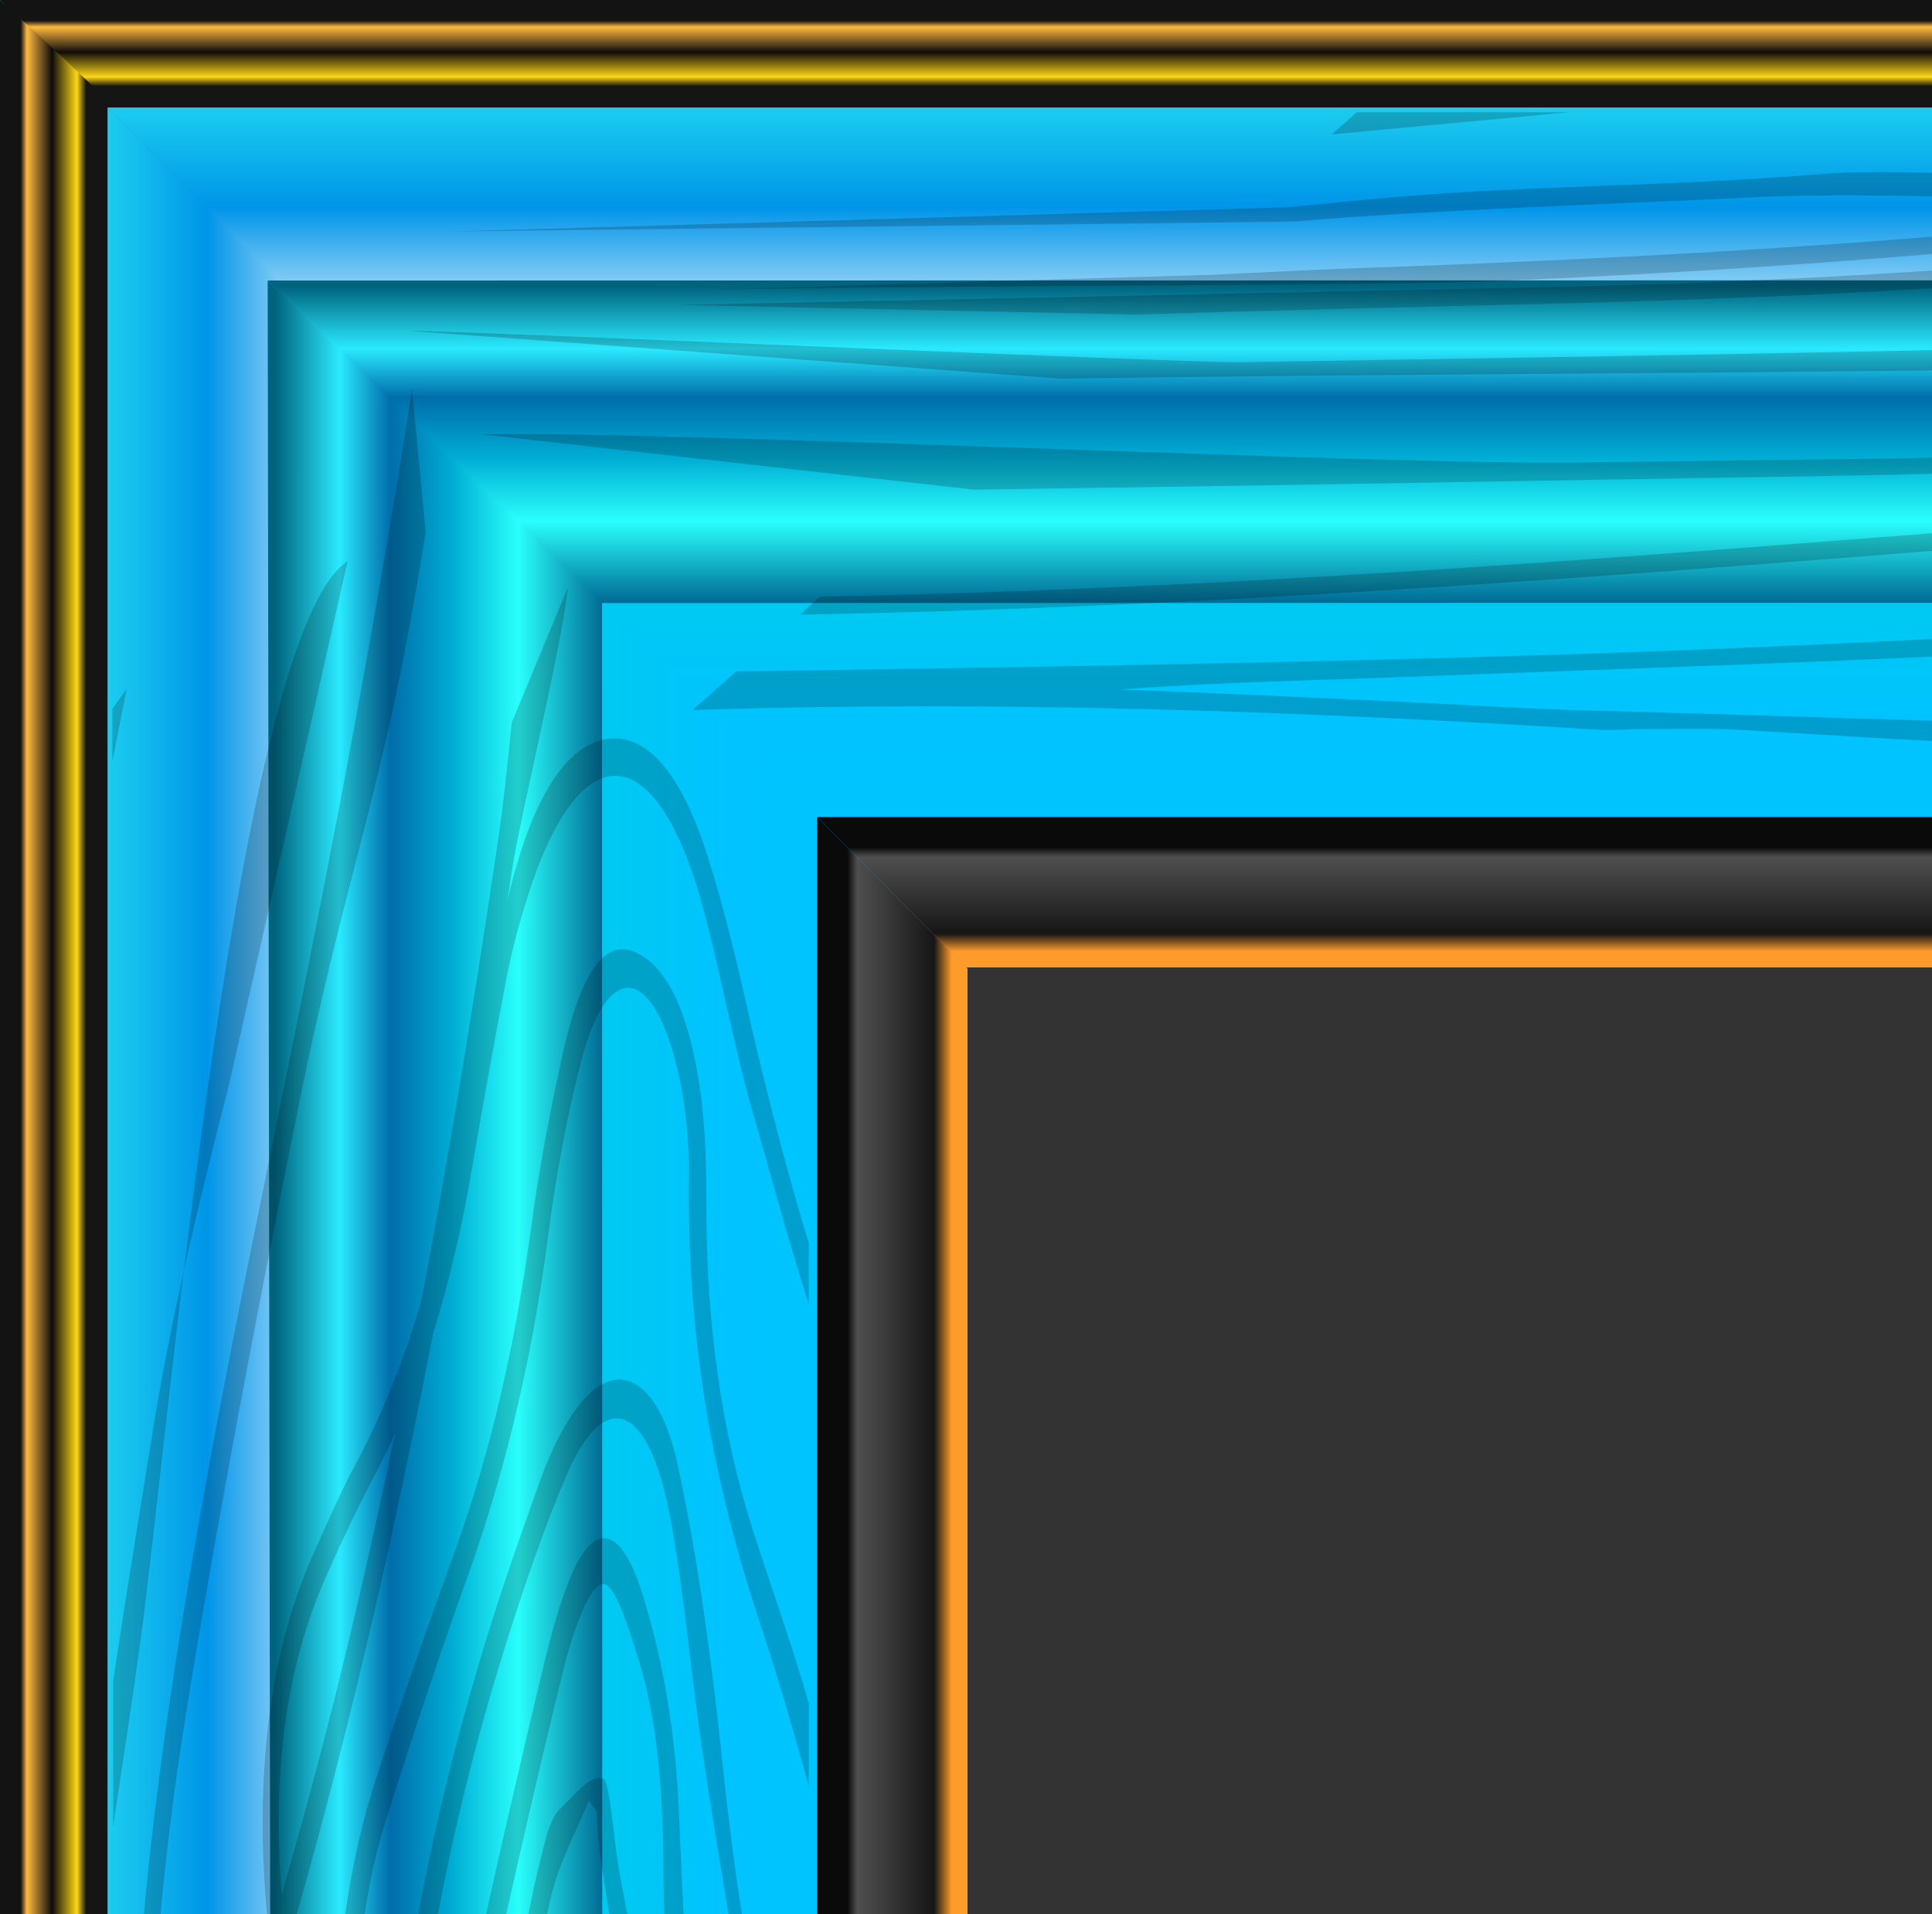 <?xml version="1.0" encoding="utf-8"?>
<!-- Generator: Adobe Illustrator 17.0.0, SVG Export Plug-In . SVG Version: 6.00 Build 0)  -->
<!DOCTYPE svg PUBLIC "-//W3C//DTD SVG 1.1//EN" "http://www.w3.org/Graphics/SVG/1.1/DTD/svg11.dtd">
<svg version="1.1" id="Capa_1" xmlns="http://www.w3.org/2000/svg" xmlns:xlink="http://www.w3.org/1999/xlink" x="0px" y="0px"
	 width="179.716px" height="178.074px" viewBox="0 0 179.716 178.074" enable-background="new 0 0 179.716 178.074"
	 xml:space="preserve">
<rect x="0" y="0" width="179.716" height="178.074" fill="#333333" stroke="none"/>
<g>
	
		<linearGradient id="SVGID_1_" gradientUnits="userSpaceOnUse" x1="-72.5" y1="538" x2="-72.5" y2="628" gradientTransform="matrix(1 0 0 -1 462.5 628)">
		<stop  offset="0.041" style="stop-color:#00C6FD"/>
		<stop  offset="0.253" style="stop-color:#00C3FF"/>
		<stop  offset="0.449" style="stop-color:#00CDE9"/>
		<stop  offset="0.635" style="stop-color:#FFFFFF"/>
		<stop  offset="0.786" style="stop-color:#0095E9"/>
		<stop  offset="0.978" style="stop-color:#34FEF3"/>
	</linearGradient>
	<polygon fill="url(#SVGID_1_)" points="89.9,90 690,90 775.4,5.4 780,1.5 779.9,0 0,0 	"/>
	
		<linearGradient id="SVGID_2_" gradientUnits="userSpaceOnUse" x1="-372.5" y1="238" x2="-462.5" y2="238" gradientTransform="matrix(1 0 0 -1 462.5 628)">
		<stop  offset="0.041" style="stop-color:#00C6FD"/>
		<stop  offset="0.253" style="stop-color:#00C3FF"/>
		<stop  offset="0.449" style="stop-color:#00CDE9"/>
		<stop  offset="0.635" style="stop-color:#FFFFFF"/>
		<stop  offset="0.786" style="stop-color:#0095E9"/>
		<stop  offset="0.978" style="stop-color:#34FEF3"/>
	</linearGradient>
	<polygon fill="url(#SVGID_2_)" points="90,689.8 89.9,89.6 5.2,5.2 0.9,0 0,0 0,780 	"/>
</g>
<g>
	
		<linearGradient id="SVGID_3_" gradientUnits="userSpaceOnUse" x1="-72.5" y1="618" x2="-72.5" y2="628" gradientTransform="matrix(1 0 0 -1 462.5 628)">
		<stop  offset="0.198" style="stop-color:#161515"/>
		<stop  offset="0.284" style="stop-color:#FFD615"/>
		<stop  offset="0.515" style="stop-color:#0F0C0C"/>
		<stop  offset="0.749" style="stop-color:#FFBA3F"/>
		<stop  offset="0.807" style="stop-color:#141313"/>
	</linearGradient>
	<polygon fill="url(#SVGID_3_)" points="10,10 770.7,10 775.6,4.8 780,0 780,0 0,0 	"/>
	
		<linearGradient id="SVGID_4_" gradientUnits="userSpaceOnUse" x1="-822.5" y1="116" x2="-832.5" y2="116" gradientTransform="matrix(1 0 0 -1 832.5 506)">
		<stop  offset="0.198" style="stop-color:#161515"/>
		<stop  offset="0.284" style="stop-color:#FFD615"/>
		<stop  offset="0.515" style="stop-color:#0F0C0C"/>
		<stop  offset="0.749" style="stop-color:#FFBA3F"/>
		<stop  offset="0.807" style="stop-color:#141313"/>
	</linearGradient>
	<polygon fill="url(#SVGID_4_)" points="10,770 10,9.3 4.8,4.4 0,0 0,0 0,780 	"/>
</g>
<linearGradient id="SVGID_5_" gradientUnits="userSpaceOnUse" x1="-72.5" y1="538" x2="-72.5" y2="552" gradientTransform="matrix(1 0 0 -1 462.5 628)">
	<stop  offset="0.106" style="stop-color:#FF9B2A"/>
	<stop  offset="0.223" style="stop-color:#161616"/>
	<stop  offset="0.733" style="stop-color:#4F4F4F"/>
	<stop  offset="0.798" style="stop-color:#0A0A0A"/>
</linearGradient>
<polygon fill="url(#SVGID_5_)" points="704,76 690,90 89.9,90 76,76 "/>
<linearGradient id="SVGID_6_" gradientUnits="userSpaceOnUse" x1="-742.479" y1="116" x2="-756.5" y2="116" gradientTransform="matrix(1 0 0 -1 832.5 506)">
	<stop  offset="0.106" style="stop-color:#FF9B2A"/>
	<stop  offset="0.223" style="stop-color:#161616"/>
	<stop  offset="0.733" style="stop-color:#4F4F4F"/>
	<stop  offset="0.798" style="stop-color:#0A0A0A"/>
</linearGradient>
<polygon fill="url(#SVGID_6_)" points="76,76 90,90.1 90,690 76,704 "/>
<linearGradient id="SVGID_7_" gradientUnits="userSpaceOnUse" x1="-73.55" y1="571.9" x2="-73.55" y2="602" gradientTransform="matrix(1 0 0 -1 462.5 628)">
	<stop  offset="0" style="stop-color:#006994"/>
	<stop  offset="0.253" style="stop-color:#2AFFFC"/>
	<stop  offset="0.449" style="stop-color:#00ADD4"/>
	<stop  offset="0.635" style="stop-color:#006DAA"/>
	<stop  offset="0.786" style="stop-color:#2AEAFF"/>
	<stop  offset="0.978" style="stop-color:#00647F"/>
</linearGradient>
<polygon fill="url(#SVGID_7_)" points="753,26 723.1,56 55,56.1 24.9,26.1 "/>
<linearGradient id="SVGID_8_" gradientUnits="userSpaceOnUse" x1="915.401" y1="1329.065" x2="946.566" y2="1329.065" gradientTransform="matrix(-1 0 0 1 971.501 -938.965)">
	<stop  offset="0" style="stop-color:#006994"/>
	<stop  offset="0.253" style="stop-color:#2AFFFC"/>
	<stop  offset="0.449" style="stop-color:#00ADD4"/>
	<stop  offset="0.635" style="stop-color:#006DAA"/>
	<stop  offset="0.786" style="stop-color:#2AEAFF"/>
	<stop  offset="0.978" style="stop-color:#00647F"/>
</linearGradient>
<polygon fill="url(#SVGID_8_)" points="24.9,26.1 56,56 56.1,724.2 26,754.1 "/>
<g>
	<g opacity="0.19">
		<path d="M560.01,14.496c21.712,3.06,41.954,8.032,62.456,12.775c18.858,4.36,37.889,8.568,57.352,12.01l43.429,2.098
			c-21.885-3.902-84.086-8.6-105.452-13.42c-15.917-3.672-32.006-7.191-48.356-10.251c-29.411-5.585-58.044-5.125-86.071,3.137
			c-12.024,3.519-25.346,5.737-37.716,8.95c-8.477,2.142-17.041,4.437-24.654,7.344c-25.346,9.715-53.892,14.535-84.428,16.065
			c-24.221,1.224-48.615,2.065-72.836,3.29c-25.865,1.3-51.729,2.984-77.594,4.284c-20.069,0.994-40.224,1.606-60.293,2.371
			c-7.266,0.229-14.446,0.459-21.712,0.994c8.218,0.306,16.436,0.689,24.654,1.071c6.747,0.306,13.408,0.765,20.155,0.918
			c21.107,0.535,42.214,1.53,63.234,1.377c27.249-0.153,54.497-1.454,81.832-2.065c38.321-0.841,77.96-2.214,113.34,5.513
			c1.557,0.382,3.842,2.502,5.399,2.808l-9.448-1.08c-0.346-0.076-5.777-4.756-5.624,0.864c-38.84-8.492-77.284-7.799-119.066-6.192
			c-30.622,1.224-61.331,2.677-92.126,1.836c-8.304-0.229-16.522-0.841-24.74-1.3c-2.855-0.153-5.796-0.076-8.737-0.076
			c-1.384,0-2.768,0.153-4.239,0.076c-28.027-1.76-56.141-2.754-84.341-1.836l4.066-3.595c25.951-0.382,51.902-0.765,77.853-1.606
			c26.557-0.841,53.113-2.525,79.67-3.749c36.072-1.76,72.144-3.519,108.216-5.278c30.622-1.454,59.168-6.12,84.428-15.912
			c10.64-4.131,22.664-6.962,35.034-9.562c11.072-2.295,22.058-4.743,32.525-7.727C509.924,11.742,534.405,10.901,560.01,14.496z"/>
		<path d="M126.468,10.442h19.5c-0.259,0-0.604,0.077-0.863,0.077c-7.075,0.688-14.15,1.3-21.226,1.989l2.33-2.065
			C126.296,10.442,126.382,10.442,126.468,10.442z"/>
		<path d="M294.462,10.442h10.354c-26.058,4.131-52.029,8.338-78.345,11.934c-27.007,3.748-54.79,5.202-82.659,5.89
			c-12.77,0.306-25.54,0.612-38.31,0.995l-42.22-0.889c11.735-0.23,67.76-1.406,79.408-1.635
			c42.883-0.842,84.644-5.049,125.542-11.781C276.946,13.349,285.661,11.895,294.462,10.442z"/>
		<path d="M342.867,10.442h7.852c-14.668,3.519-29.509,6.808-44.436,9.945c-17.602,3.748-35.031,7.727-53.668,9.945
			c-20.104,2.371-40.381,3.672-60.916,3.978c-30.976,0.459-62.038,0.459-93.013,0.918L38.01,30.775c5.091,0,72.324,3,77.414,2.923
			c32.701-0.535,65.403-0.995,98.018-1.989c26.316-0.765,51.684-4.361,76.188-9.563C307.404,18.321,325.265,14.496,342.867,10.442z"
			/>
		<path d="M377.673,13.576h5.695c-9.491,2.677-19.069,5.278-28.732,7.803c-30.803,7.88-63.332,12.852-97.327,15.376
			c-13.805,1.071-27.352,3.06-40.985,4.819c-19.327,2.448-39.086,2.601-58.759,2.907c-22.347,0.382-44.608,0.765-66.956,1.071
			l-45.895-5.157c17.947-0.306,83.774,2.862,101.807,2.632c9.923-0.153,19.845-0.23,29.768-0.383
			c16.221-0.229,32.011-1.912,47.801-3.749c20.277-2.371,40.726-4.055,61.002-6.426C317.62,28.57,348.251,21.914,377.673,13.576z"/>
		<path d="M453.959,21.814l9.899-4.436c-11.734,3.29-22.369-0.281-34.362,2.703c-21.743,5.508-43.746,10.71-65.834,15.835
			c-25.108,5.89-51.597,8.262-78.69,9.18c-36.066,1.224-71.96,3.519-107.681,6.349c-34.168,2.678-68.336,5.125-102.85,5.738
			l1.812-1.683c33.392-0.612,66.438-2.984,99.485-5.585c35.635-2.754,71.356-5.355,107.336-6.273
			c35.635-0.918,69.113-5.738,100.951-14.382c20.277-5.508,41.33-10.175,61.951-15.377C450.117,12.66,449.903,22.962,453.959,21.814
			z"/>
		<path d="M168.947,16.229c-13.719,1.147-27.697,0.995-41.33,2.295c-2.675,0.23-5.35,0.535-8.024,0.765l-78.467,2.275
			c0.949-0.077,78.553-0.898,79.502-0.974c13.892-1.147,28.042-1.53,42.106-2.218c15.531-0.765,30.66,1.126,45.5-1.322
			l-10.791-1.295C188.125,17.054,178.525,15.464,168.947,16.229z M220.976,17.377c-30.285,4.513-61.347,6.35-92.582,7.497
			c-5.177,0.153-10.44,0.459-15.617,0.688L60.893,27.09c8.628-0.459,67.07-0.534,75.698-0.84
			c41.243-1.607,81.365-5.585,120.451-12.928c0.086,0,0.086,0,0.086,0h-11.217C237.629,14.699,229.346,16.076,220.976,17.377z"/>
	</g>
</g>
<g opacity="0.19">
	<path d="M14.394,168.659c2.955-24.007,7.756-46.388,12.336-69.055c4.21-20.851,8.273-41.892,11.597-63.412l1.266,13.278
		c-3.767,24.198-7.545,31.675-12.198,55.299c-3.546,17.599-6.944,35.388-9.898,53.465c-5.392,32.519-4.949,64.177,3.029,95.166
		c3.398,13.295,5.54,28.024,8.643,41.701c2.068,9.373,4.284,18.842,7.091,27.259c9.381,28.024,14.035,59.587,15.512,93.349
		c1.182,26.78,1.994,53.752,3.176,80.533c1.256,28.598,2.881,57.195,4.137,85.793c0.96,22.19,1.551,44.475,2.29,66.664
		c0.222,8.034,0.443,15.973,0.96,24.007c0.295-9.086,0.665-18.172,1.034-27.259c0.295-7.46,0.739-14.825,0.886-22.285
		c0.517-23.337,1.477-46.675,1.33-69.916c-0.148-30.128-1.403-60.256-1.994-90.48c-0.813-42.371,3.176-83.019,10.637-122.138
		c0.369-1.722,0.665-3.443,0.96-5.165v9.278c-0.074,0.383-0.148,0.765-0.222,1.243c-8.199,42.944-11.08,87.61-9.529,133.807
		c1.182,33.858,2.585,67.812,1.773,101.861c-0.222,9.182-0.813,18.268-1.256,27.354c-0.148,3.156-0.074,6.408-0.074,9.66
		c0,1.53,0.148,3.061,0.074,4.687c-1.699,30.989-2.659,62.073-1.773,93.253l-3.472-4.495c-0.369-28.693-0.739-57.387-1.551-86.08
		c-0.813-29.363-2.438-58.726-3.62-88.089c-1.699-39.884-3.398-79.768-5.097-119.651c-1.403-33.858-5.909-65.421-15.365-93.349
		c-3.989-11.764-6.722-25.059-9.234-38.736c-2.216-12.242-4.58-24.389-7.461-35.962C11.735,224.037,10.922,196.97,14.394,168.659z"
		/>
	<path d="M11.782,64.087c-0.443,2.264-0.886,4.528-1.33,6.792v-4.94L11.782,64.087z"/>
	<path d="M13.111,152.329c-0.813,5.93-1.699,11.764-2.585,17.599v-13.582c1.256-8.225,2.585-16.451,3.915-24.581
		c1.773-10.617,4.284-20.755,6.87-30.893l11.025-48.66C22.094,58.781,15.697,133.2,13.111,152.329z"/>
	<path d="M20.055,244.531c3.472,27.737,7.091,55.378,10.711,83.115c1.182,9.469,3.693,17.216,7.535,22.668
		c4.358,6.313,6.648,14.921,7.239,26.015c0.443,8.225,1.847,15.781,4.063,22.668c2.068,6.408,3.62,13.295,4.137,21.233
		c0.369,6.121,2.585,8.991,5.466,8.13c2.29-0.67,4.21-3.061,5.245-7.365c1.034-4.4,1.921-9.086,2.364-13.773
		c2.068-22.859,4.875-45.24,8.421-66.951v-10.425c-4.284,24.581-7.535,49.926-9.972,75.846c-0.369,4.208-0.886,8.704-1.921,12.338
		c-0.886,2.965-2.512,5.452-4.063,6.695c-2.29,1.817-3.915-0.765-4.137-6.026c-0.295-7.173-1.625-13.39-3.472-19.033
		c-2.733-8.225-4.284-17.407-4.949-27.354c-0.665-9.756-2.733-17.599-6.574-23.146c-4.654-6.695-7.239-16.068-8.643-27.45
		c-3.25-26.015-6.722-51.935-9.898-77.855c-0.665-5.26-0.665-10.904-1.034-16.26c0.222-16.929,2.216-32.806,6.353-47.153
		c9.086-31.276,15.512-65.038,20.757-99.853c0.813-5.069,4.621-20.659,5.138-25.92l-5.212,12.53l0,0
		c-0.369,3.634-0.739,7.269-1.256,10.808c-5.023,34.145-11.154,67.238-20.018,97.749c-4.654,15.973-7.017,33.38-7.239,52.222
		C19.39,233.34,19.39,239.175,20.055,244.531z"/>
	<path d="M24.783,177.5c0.591,6.484,1.108,13.173,2.142,19.348c3.324,20.686,5.097,41.887,4.801,64.116
		c-0.148,14.923,1.625,28.816,5.614,40.96c4.137,12.453,9.603,16.158,15.955,10.6c1.33-1.132,2.585-2.47,3.767-4.117
		c7.387-10.703,12.779-25.626,16.768-43.327c0.443-1.955,0.886-3.911,1.403-5.763v-6.69c-1.034,3.705-1.994,7.41-2.881,11.321
		c-4.21,17.702-9.529,32.83-17.285,42.813c-7.091,9.057-13.296,4.94-17.581-11.012c-3.693-13.791-4.432-28.919-4.21-50.84
		c0.517-13.688-2.438-31.698-5.023-50.12c-0.813-5.969-1.477-11.938-1.994-18.01c-1.034-11.732,0.369-21.921,4.137-30.257
		c1.551-3.499,3.176-6.895,4.875-10.086c3.915-7.616,6.796-16.878,8.643-27.787c0.96-5.66,1.994-11.321,3.029-16.775
		c0.517-2.882,1.256-5.66,2.068-8.233c4.949-15.849,12.262-15.232,16.62,1.647c1.551,5.969,2.733,12.453,4.432,18.319
		c1.699,5.969,3.324,11.938,5.171,17.701v-5.66c-1.921-6.278-3.62-12.864-5.245-19.76c-1.256-5.66-2.585-11.321-4.21-16.364
		c-2.364-7.41-5.614-11.629-9.751-10.703c-3.693,0.926-6.427,5.866-8.273,12.762c-1.773,6.69-3.324,13.894-4.506,21.201
		c-2.142,13.482-5.466,24.803-10.342,33.756c-1.256,2.367-2.438,5.043-3.62,7.719C25.226,153.109,23.675,164.43,24.783,177.5z"/>
	<path d="M33.647,228.032c1.33,16.467,3.25,32.521,7.387,46.724c1.847,6.381,4.063,12.041,7.535,13.997
		c5.023,2.779,8.864-2.47,12.188-10.189c3.176-7.41,4.949-16.672,6.5-26.243c1.256-7.719,2.807-15.129,5.54-20.789
		c0.886-1.852,1.699-3.705,2.438-5.763v-7.616c-1.182,3.808-2.364,7.41-3.693,10.909c-2.585,6.69-4.432,14.202-5.909,22.436
		c-1.108,6.175-2.216,12.453-3.841,17.804c-1.551,5.043-3.62,9.674-5.909,13.07c-4.21,6.278-8.643,4.734-11.671-4.528
		c-2.364-7.204-4.432-15.231-5.836-23.568c-3.25-19.348-4.358-39.931-5.318-56.192c-0.295-12.967,0.517-21.201,2.733-28.405
		c2.29-7.307,4.654-14.408,7.091-21.304c3.693-9.983,6.5-20.892,8.125-33.55c0.739-5.66,1.773-11.218,3.102-16.261
		c2.364-9.057,6.427-8.851,8.79,0.412c0.813,3.087,1.256,7.204,1.182,10.806c-0.148,15.54,2.438,28.508,6.427,40.652
		c1.699,5.043,3.25,10.394,4.728,15.746v-7.719c-1.625-5.66-3.546-10.909-5.318-16.467c-2.807-8.954-4.21-18.834-4.21-29.743
		c0-3.499-0.074-7.101-0.517-10.394c-0.96-7.204-3.029-12.144-6.353-13.379c-3.176-1.132-5.097,3.499-6.427,9.262
		c-1.182,5.352-2.29,11.012-3.029,16.672c-1.477,10.703-3.693,20.377-6.796,29.125c-2.585,7.101-5.097,14.305-7.535,21.715
		c-2.733,8.233-3.915,17.804-4.063,28.199C31.948,204.979,32.76,216.505,33.647,228.032z"/>
	<path d="M40.369,244.293c1.847,5.763,3.62,11.527,5.54,17.187c0.96,2.882,1.994,5.66,3.176,8.13
		c2.438,5.043,5.245,5.249,7.682-0.103c1.551-3.396,2.881-7.616,3.841-11.938c1.403-6.278,2.438-13.07,3.62-19.657
		c1.625-9.16,3.546-17.599,7.091-23.568c2.364-3.911,2.585-9.777,1.773-15.643c-0.517-4.014-1.33-8.027-2.216-11.629
		c-2.068-8.13-3.029-16.981-3.989-26.038c-0.96-8.439-2.142-16.981-3.841-24.7c-1.773-8.336-5.836-10.189-9.381-5.352
		c-1.256,1.647-2.364,3.911-3.324,6.484c-2.216,6.175-4.432,12.453-6.353,19.245c-4.801,16.569-7.978,34.477-8.125,51.664
		C35.937,223.401,37.266,234.516,40.369,244.293z M47.238,152.389c1.699-5.352,3.546-10.703,5.54-15.334
		c3.546-8.027,7.535-6.484,9.529,3.911c1.403,7.307,1.994,15.334,3.176,22.847c1.33,8.851,2.881,17.496,4.21,26.346
		c0.739,4.528,1.625,8.954,1.921,13.688c0.148,2.47-0.591,6.175-1.477,7.719c-3.472,6.072-5.54,14.099-7.165,23.053
		c-1.256,6.895-2.29,13.997-3.693,20.48c-1.034,4.528-2.512,8.542-3.989,12.144c-1.33,3.293-3.398,3.499-4.654,0.206
		c-6.279-16.467-13.296-32.213-13.149-57.221C37.857,188.924,41.698,169.885,47.238,152.389z"/>
	<path d="M42.659,215.373c2.29,14.305,5.466,27.479,9.455,39.725c0.665,2.058,1.699,3.602,2.585,5.352
		c0.517-2.264,1.33-4.425,1.551-6.895c1.182-10.497,2.733-20.583,5.909-28.919c0.739-1.955,1.403-4.117,2.068-6.175
		c1.921-5.866,2.438-12.453,1.699-19.348c-0.443-3.602-1.33-6.998-1.625-10.6c-0.591-6.792-0.886-13.791-1.182-20.686
		c-0.369-7.307-1.551-13.791-3.398-19.657c-2.068-6.484-4.654-6.792-6.944-0.72c-1.034,2.676-1.847,5.969-2.585,9.057
		c-2.142,9.057-4.284,18.113-6.205,27.376c-1.182,5.763-1.921,12.041-2.807,17.29C41.698,206.934,41.994,211.257,42.659,215.373z
		 M44.579,189.336c2.585-11.629,5.171-23.259,7.978-34.58c0.813-3.19,2.364-7.41,3.546-7.41c1.182,0,2.512,4.528,3.472,7.616
		c1.699,5.763,2.142,12.659,2.142,19.554c0.074,7.41,0.739,14.305,2.068,21.098c1.699,8.439,0.96,16.569-1.773,23.671
		c-3.546,9.16-6.057,19.451-7.017,31.595c-0.148,1.235-0.369,2.47-0.739,4.837c-4.58-14.82-8.495-29.125-10.637-45.592
		C42.659,202.921,43.102,195.819,44.579,189.336z"/>
	<path d="M53.074,219.181c1.551,2.779,3.324,4.528,5.318,2.47s2.585-6.175,2.659-10.806c0-1.544,0-3.087,0-4.528h0.074
		c-0.074-1.955,0-4.014-0.148-5.866c-0.591-5.866-1.182-11.732-1.847-17.496c-0.369-3.293-1.108-6.278-1.625-9.468
		c-0.443-2.779-0.813-7.925-1.403-8.027c-1.256-0.412-2.733,1.647-4.063,2.882c-0.443,0.412-0.886,1.441-1.182,2.367
		C46.204,188.307,45.613,205.699,53.074,219.181z M51.153,176.883c0.813-3.602,2.364-6.278,3.62-9.365
		c0.222,0.309,0.517,0.72,0.739,1.029c0.074,1.338,0.074,2.676,0.295,3.911c0.665,4.322,1.33,8.645,1.994,12.967
		c0.369,2.264,0.739,4.528,0.886,6.895c0.295,6.484,0.739,12.967,0.665,19.348c-0.074,6.792-2.438,9.262-4.801,5.249
		c-3.546-6.072-6.279-13.688-5.392-24.906C49.528,186.866,50.119,181.514,51.153,176.883z"/>
</g>
</svg>

